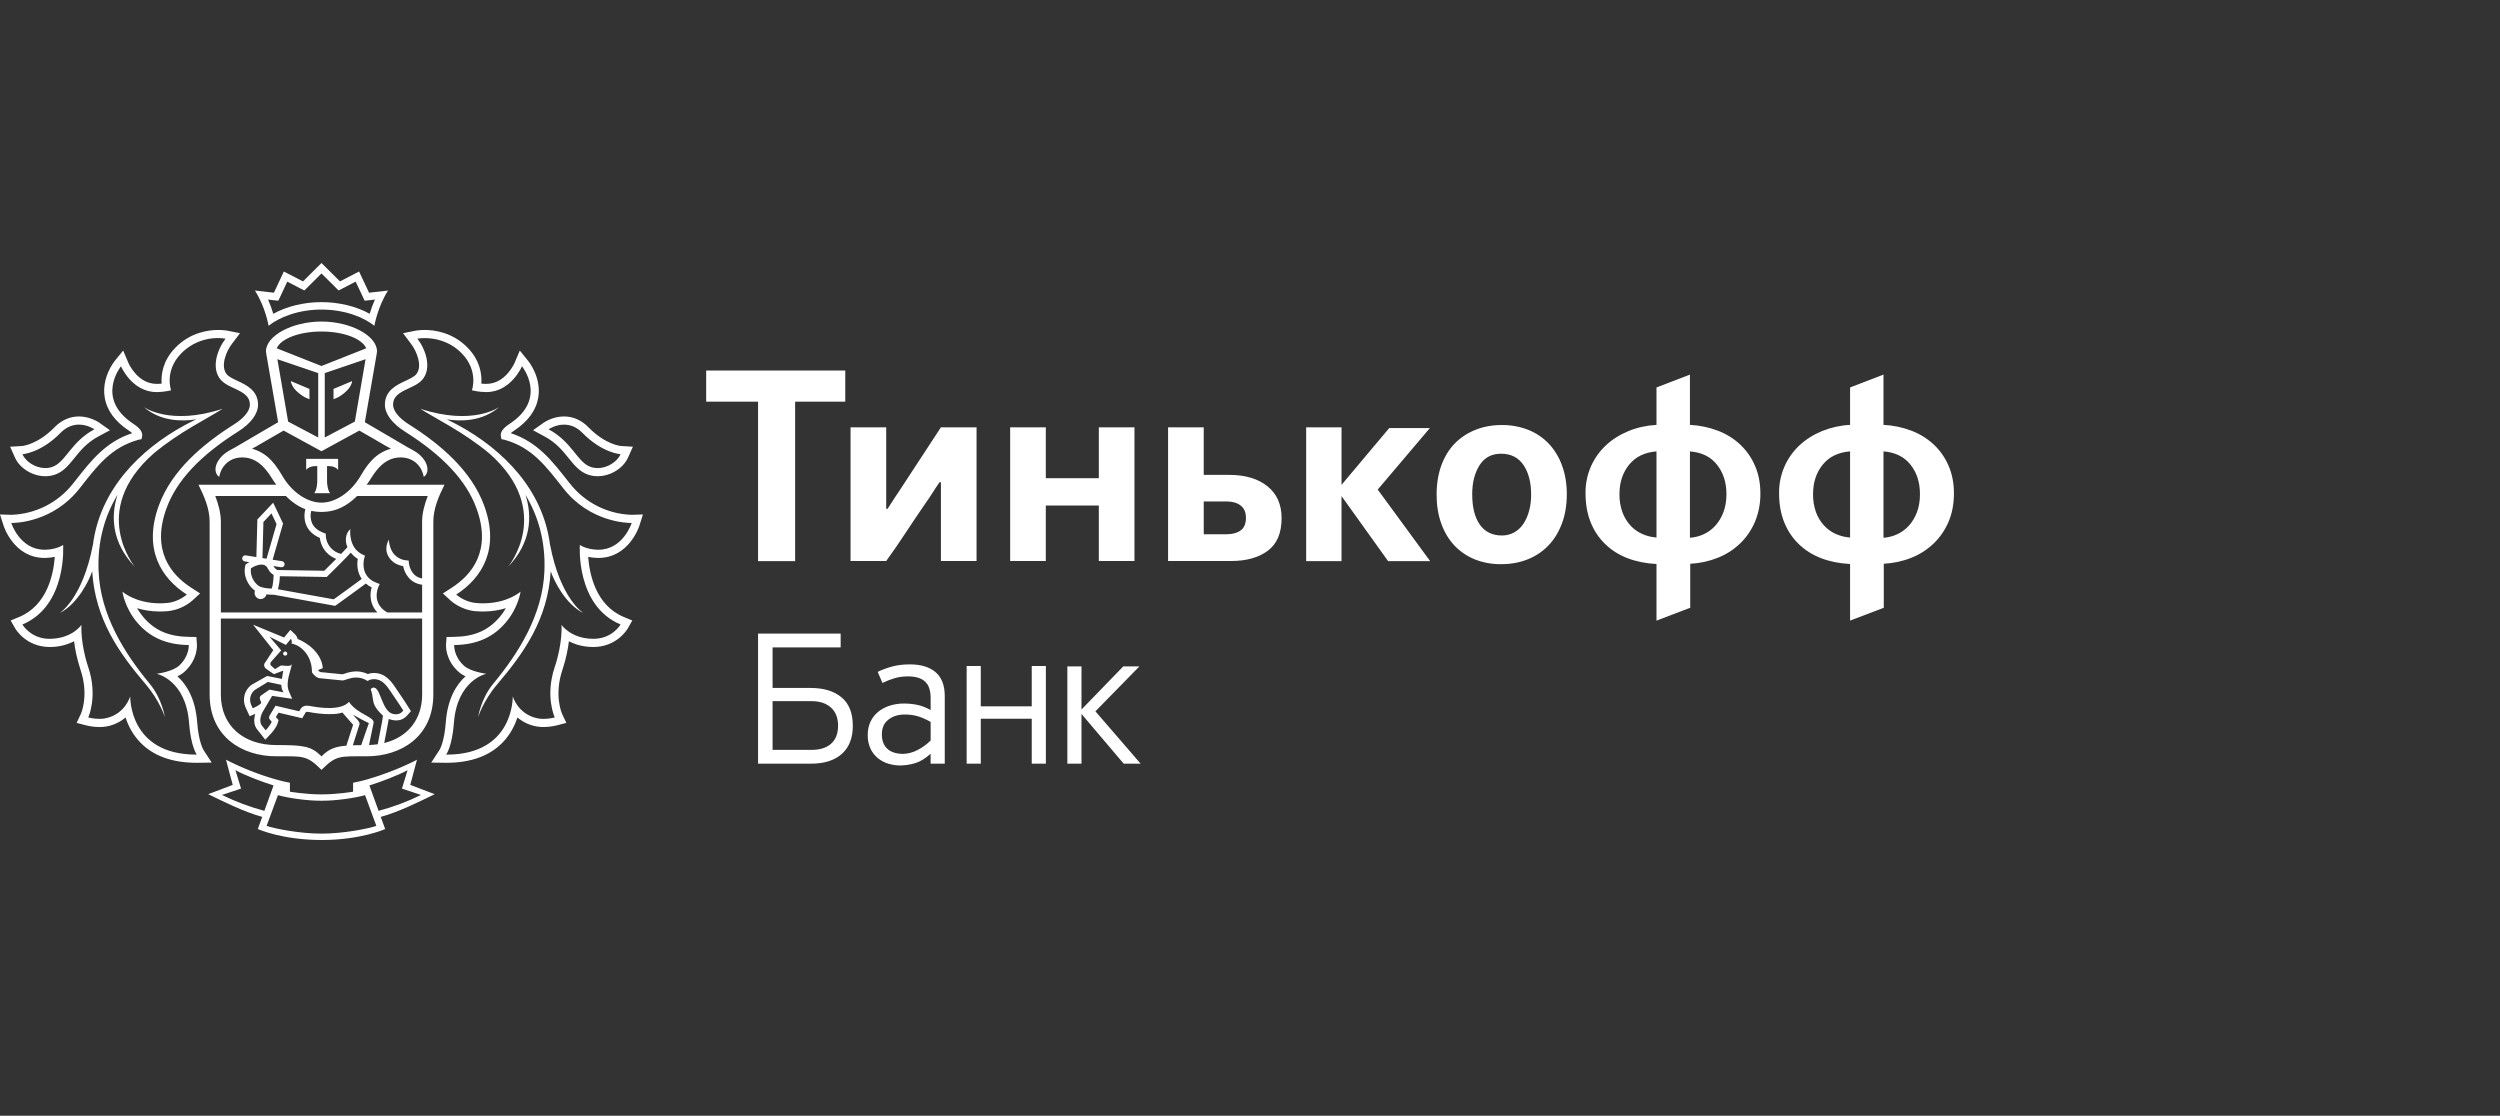 <svg width="121" height="54" viewBox="0 0 121 54" fill="none" xmlns="http://www.w3.org/2000/svg">
<rect x="0" y="0" width="121" height="54" fill="#333333" stroke="none"/>
<path d="M13.809 31.534C13.796 31.533 13.783 31.535 13.771 31.539C13.758 31.543 13.747 31.549 13.737 31.558C13.727 31.567 13.719 31.577 13.713 31.589C13.707 31.6 13.704 31.613 13.703 31.626C13.702 31.639 13.704 31.652 13.708 31.665C13.712 31.678 13.719 31.689 13.727 31.699C13.736 31.709 13.747 31.717 13.759 31.723C13.771 31.728 13.784 31.732 13.797 31.732C13.81 31.733 13.823 31.731 13.836 31.727C13.848 31.723 13.86 31.716 13.87 31.708C13.88 31.699 13.888 31.689 13.894 31.677C13.9 31.665 13.903 31.652 13.904 31.639C13.905 31.626 13.903 31.613 13.898 31.6C13.894 31.588 13.887 31.576 13.878 31.567C13.87 31.557 13.859 31.549 13.847 31.544C13.835 31.538 13.822 31.535 13.809 31.534V31.534ZM18.324 39.244L17.879 38.016C18.409 37.854 19.319 37.506 19.727 37.275L19.455 38.168L20.377 38.476C19.72 38.799 19.032 39.056 18.324 39.244ZM15.561 40.348C14.489 40.348 13.266 40.101 12.904 39.972L13.452 38.485C13.907 38.618 14.852 38.759 15.538 38.755H15.582C16.268 38.759 17.212 38.618 17.669 38.485L18.216 39.972C17.856 40.101 16.632 40.348 15.561 40.348V40.348ZM10.744 38.476L11.667 38.168L11.394 37.275C11.801 37.506 12.713 37.855 13.241 38.015L12.795 39.245C12.088 39.057 11.401 38.799 10.744 38.476V38.476ZM20.418 38.203L19.857 37.988L20.012 37.405L20.182 36.771C20.182 36.771 19.188 37.313 17.787 37.719C17.389 37.833 17.089 37.885 17.089 37.885V38.318C17.089 38.318 16.339 38.448 15.582 38.448H15.538C14.78 38.448 14.032 38.318 14.032 38.318V37.885C14.032 37.885 13.73 37.833 13.334 37.719C12.507 37.482 11.704 37.164 10.939 36.771L11.107 37.405L11.265 37.988L10.702 38.203L10.078 38.438C10.793 38.784 11.785 39.288 12.692 39.538L12.478 40.125C12.478 40.125 13.63 40.651 15.547 40.656V40.657H15.573C17.493 40.651 18.643 40.125 18.643 40.125L18.427 39.538C19.335 39.288 20.328 38.784 21.04 38.438L20.418 38.203ZM13.217 14.527L13.472 14.554L13.582 14.321L13.904 13.631L14.5 13.941L14.73 14.059L14.915 13.876L15.559 13.236L16.204 13.876L16.389 14.059L16.619 13.94L17.213 13.63L17.539 14.32L17.647 14.554L17.902 14.527L18.146 14.497C18.047 14.722 17.963 14.953 17.893 15.188C17.25 14.828 16.413 14.623 15.559 14.623C14.709 14.623 13.873 14.828 13.227 15.188C13.157 14.953 13.073 14.723 12.974 14.498L13.217 14.528V14.527ZM15.559 14.983C16.702 14.983 17.615 15.363 18.12 15.768C18.12 15.768 18.27 14.862 18.782 14.062L17.862 14.167L17.38 13.141L16.456 13.619L15.559 12.73L14.665 13.62L13.738 13.141L13.258 14.167L12.338 14.062C12.85 14.862 12.999 15.768 12.999 15.768C13.508 15.363 14.419 14.983 15.559 14.983V14.983ZM30.036 30.225C30.036 30.225 29.639 30.919 28.726 30.919H28.716C27.619 30.913 27.178 30.242 27.178 30.242C27.178 30.242 27.242 31.115 26.847 32.292C26.372 33.712 26.851 34.725 26.851 34.725C26.851 34.725 26.595 34.795 26.301 34.795C26.188 34.795 26.071 34.783 25.959 34.754C25.045 34.536 24.817 33.7 24.817 33.7C24.817 33.7 24.901 36.523 21.62 36.523H21.595C21.595 36.523 21.885 36.129 21.969 34.993C22.125 32.898 23.539 32.611 23.539 32.611C23.539 32.611 22.784 32.516 22.457 32.222C21.946 31.757 21.983 31.22 21.983 31.22C23.136 31.204 23.893 30.81 24.468 30.14C25.093 29.417 25.195 28.636 25.195 28.636C25.195 28.636 24.575 29.201 23.375 29.201C23.264 29.201 23.152 29.195 23.041 29.184C22.473 29.138 22.081 28.776 22.081 28.776C23.33 27.972 24.206 26.57 23.429 24.458C22.806 22.765 21.311 21.501 19.804 20.548C19.304 20.234 19.024 19.885 19.024 19.585C19.024 18.877 20.027 18.855 20.437 18.38C20.912 17.827 20.614 16.932 20.203 16.392C20.203 16.392 20.342 16.364 20.56 16.364C20.993 16.364 21.743 16.474 22.36 17.114C23.179 17.964 22.84 18.891 22.84 18.891L23.058 18.934C23.189 18.962 23.32 18.967 23.456 18.974L23.543 18.976C24.733 18.976 25.265 17.727 25.265 17.727C25.265 17.727 26.529 19.288 24.668 20.512C24.348 20.721 24.206 20.915 24.243 21.122L24.272 21.257L24.405 21.281C25.754 21.648 26.437 22.583 27.271 23.645C28.537 25.26 30.328 25.312 30.549 25.312H30.573C30.573 25.312 30.165 26.607 28.96 26.607L28.903 26.606C28.349 26.586 28.065 26.373 28.065 26.373C28.065 26.373 27.85 29.313 30.036 30.225V30.225ZM28.96 27.004C30.437 27.004 30.931 25.496 30.951 25.431L31.117 24.9L30.563 24.917H30.561C29.984 24.897 29.418 24.751 28.903 24.489C28.388 24.227 27.937 23.855 27.581 23.4L27.471 23.263C26.716 22.299 26.001 21.383 24.72 20.965C24.757 20.931 24.81 20.89 24.883 20.843C25.562 20.395 25.957 19.85 26.056 19.218C26.202 18.266 25.596 17.508 25.57 17.477L25.159 16.967L24.902 17.572C24.885 17.61 24.452 18.579 23.543 18.579H23.476L23.296 18.569C23.328 18.136 23.249 17.467 22.644 16.839C21.917 16.084 21.026 15.97 20.56 15.97C20.31 15.97 20.145 16.001 20.127 16.003L19.506 16.126L19.889 16.634C20.189 17.024 20.462 17.746 20.139 18.122C20.035 18.242 19.823 18.339 19.619 18.437C19.202 18.63 18.629 18.899 18.629 19.585C18.629 20.028 18.973 20.492 19.594 20.886C21.434 22.046 22.568 23.258 23.058 24.596C23.817 26.652 22.827 27.826 21.866 28.444L21.436 28.722L21.813 29.069C21.864 29.114 22.324 29.522 23.006 29.581C23.136 29.589 23.259 29.597 23.375 29.597C23.811 29.597 24.184 29.527 24.486 29.435C24.396 29.593 24.291 29.742 24.172 29.88C23.623 30.519 22.947 30.81 21.976 30.825L21.615 30.831L21.587 31.194C21.584 31.268 21.557 31.942 22.192 32.514C22.289 32.603 22.407 32.676 22.53 32.735C22.099 33.125 21.661 33.803 21.576 34.965C21.505 35.935 21.274 36.294 21.271 36.297L20.873 36.909L21.593 36.919C22.785 36.919 23.697 36.589 24.329 35.935C24.703 35.548 24.916 35.111 25.043 34.725C25.394 35.024 25.84 35.188 26.301 35.188C26.637 35.188 26.919 35.116 26.951 35.108L27.411 34.987L27.207 34.555C27.192 34.521 26.808 33.655 27.221 32.421C27.399 31.886 27.491 31.408 27.535 31.036C27.825 31.188 28.213 31.313 28.715 31.315C29.854 31.315 30.357 30.46 30.379 30.425L30.603 30.032L30.188 29.86C28.829 29.294 28.528 27.774 28.468 26.952C28.591 26.976 28.731 26.998 28.89 27.002L28.96 27.004V27.004ZM27.3 20.552C27.575 20.552 27.896 20.646 28.2 20.96C29.151 21.93 30.037 21.984 30.037 21.984C29.876 22.342 29.409 22.656 28.927 22.656C28.814 22.656 28.702 22.639 28.591 22.6C27.936 22.378 27.701 21.392 26.551 20.778C26.551 20.778 26.872 20.552 27.3 20.552V20.552ZM26.364 21.129C26.915 21.423 27.236 21.818 27.517 22.168C27.794 22.51 28.057 22.838 28.467 22.975C28.613 23.025 28.767 23.049 28.927 23.049C29.542 23.049 30.161 22.671 30.396 22.147L30.632 21.621L30.061 21.587C30.034 21.587 29.299 21.519 28.481 20.68C28.145 20.337 27.738 20.156 27.3 20.156C26.764 20.156 26.367 20.425 26.324 20.452L25.799 20.823L26.364 21.129V21.129ZM26.623 26.365V26.385C26.291 23.7 24.349 21.761 22.187 20.583C21.987 20.475 21.802 20.384 21.624 20.297C22.281 20.4 23.341 20.412 24.16 19.7C24.16 19.7 22.908 20.624 20.344 19.785C21.054 20.247 22.432 20.899 23.692 21.955C26.839 24.731 24.588 27.439 24.588 27.439C25.718 26.254 25.766 24.985 25.433 23.949C26.028 24.943 26.409 26.151 26.35 27.64C26.263 29.774 25.095 31.619 23.865 33.101C23.275 33.821 23.142 34.705 23.142 34.705C23.142 34.705 23.381 33.925 24.065 33.122C25.382 31.574 26.509 29.966 26.656 27.648C26.792 28.069 27.354 29.238 28.244 29.678C28.244 29.678 27.125 29.002 26.623 26.365V26.365ZM9.499 36.523C6.219 36.523 6.303 33.7 6.303 33.7C6.303 33.7 6.073 34.536 5.16 34.754C5.05 34.784 4.933 34.794 4.82 34.794C4.525 34.794 4.27 34.725 4.27 34.725C4.27 34.725 4.747 33.711 4.272 32.292C3.879 31.115 3.942 30.242 3.942 30.242C3.942 30.242 3.502 30.912 2.405 30.919H2.394C1.482 30.919 1.084 30.225 1.084 30.225C3.269 29.314 3.055 26.373 3.055 26.373C3.055 26.373 2.771 26.586 2.217 26.606L2.159 26.607C0.954 26.607 0.546 25.312 0.546 25.312H0.57C0.793 25.312 2.582 25.26 3.848 23.645C4.682 22.583 5.366 21.649 6.713 21.281L6.848 21.257L6.878 21.122C6.915 20.915 6.774 20.721 6.453 20.512C4.592 19.288 5.856 17.728 5.856 17.728C5.856 17.728 6.385 18.976 7.578 18.976L7.664 18.974C7.798 18.967 7.931 18.962 8.061 18.934L8.281 18.891C8.281 18.891 7.941 17.965 8.761 17.115C9.036 16.831 9.375 16.617 9.75 16.491C10.126 16.365 10.525 16.331 10.916 16.392C10.506 16.932 10.209 17.827 10.683 18.38C11.093 18.855 12.095 18.877 12.095 19.585C12.095 19.885 11.816 20.235 11.315 20.548C9.808 21.501 8.313 22.765 7.691 24.458C6.915 26.57 7.791 27.972 9.041 28.776C9.041 28.776 8.648 29.138 8.079 29.184C7.968 29.195 7.856 29.201 7.744 29.201C6.546 29.201 5.925 28.636 5.925 28.636C5.925 28.636 6.028 29.416 6.649 30.141C7.229 30.81 7.984 31.204 9.138 31.22C9.138 31.22 9.174 31.757 8.664 32.222C8.336 32.516 7.582 32.611 7.582 32.611C7.582 32.611 8.996 32.899 9.152 34.993C9.236 36.129 9.522 36.523 9.522 36.523H9.5H9.499ZM9.849 36.297C9.847 36.294 9.618 35.935 9.544 34.965C9.459 33.803 9.021 33.125 8.589 32.735C8.713 32.676 8.829 32.603 8.927 32.515C9.562 31.942 9.535 31.267 9.531 31.195L9.506 30.831L9.143 30.825C8.173 30.81 7.497 30.519 6.948 29.88C6.821 29.73 6.718 29.581 6.634 29.435C6.936 29.528 7.306 29.597 7.744 29.597C7.861 29.597 7.984 29.589 8.113 29.581C8.554 29.536 8.971 29.358 9.307 29.069L9.685 28.722L9.255 28.444C8.29 27.825 7.305 26.652 8.061 24.595C8.551 23.258 9.685 22.047 11.527 20.886C12.148 20.492 12.489 20.028 12.489 19.585C12.489 18.899 11.919 18.63 11.5 18.437C11.297 18.339 11.084 18.242 10.981 18.122C10.657 17.746 10.931 17.024 11.231 16.634L11.617 16.126L10.992 16.003C10.974 16.001 10.81 15.97 10.56 15.97C10.094 15.97 9.204 16.084 8.478 16.84C7.872 17.467 7.792 18.136 7.824 18.569L7.644 18.579H7.578C6.666 18.579 6.235 17.609 6.218 17.572L5.962 16.967L5.547 17.477C5.524 17.507 4.917 18.267 5.065 19.217C5.162 19.85 5.559 20.395 6.238 20.843C6.312 20.89 6.363 20.931 6.4 20.965C5.118 21.383 4.403 22.299 3.648 23.263L3.539 23.4C3.183 23.855 2.731 24.227 2.216 24.489C1.701 24.751 1.135 24.897 0.557 24.917L0 24.9L0.17 25.431C0.19 25.496 0.682 27.004 2.16 27.004L2.231 27.002C2.388 26.998 2.528 26.976 2.652 26.952C2.592 27.774 2.29 29.294 0.932 29.86L0.516 30.032L0.741 30.424C0.762 30.46 1.267 31.314 2.408 31.314C2.817 31.318 3.222 31.223 3.586 31.036C3.63 31.408 3.721 31.886 3.899 32.421C4.312 33.655 3.927 34.521 3.913 34.555L3.709 34.987L4.169 35.109C4.2 35.116 4.484 35.189 4.819 35.189C5.28 35.19 5.726 35.025 6.077 34.726C6.202 35.111 6.417 35.548 6.79 35.935C7.424 36.589 8.335 36.919 9.526 36.919L10.247 36.909L9.848 36.297H9.849ZM2.92 20.96C3.224 20.646 3.545 20.551 3.821 20.551C4.247 20.551 4.569 20.778 4.569 20.778C3.419 21.393 3.183 22.378 2.526 22.6C2.419 22.637 2.306 22.656 2.193 22.655C1.711 22.655 1.243 22.342 1.084 21.984C1.084 21.984 1.969 21.93 2.92 20.96ZM2.193 23.049C2.352 23.049 2.506 23.025 2.653 22.975C3.064 22.838 3.326 22.51 3.603 22.168C3.886 21.818 4.203 21.423 4.755 21.128L5.322 20.824L4.796 20.452C4.751 20.424 4.356 20.156 3.821 20.156C3.382 20.156 2.975 20.336 2.638 20.681C1.82 21.519 1.087 21.587 1.06 21.588L0.49 21.621L0.724 22.147C0.96 22.671 1.578 23.049 2.194 23.049H2.193ZM4.771 27.64C4.71 26.15 5.091 24.943 5.687 23.948C5.355 24.985 5.4 26.254 6.532 27.438C6.532 27.438 4.28 24.731 7.429 21.955C8.689 20.899 10.066 20.247 10.776 19.785C8.212 20.624 6.961 19.7 6.961 19.7C7.779 20.412 8.839 20.4 9.496 20.297C9.319 20.384 9.131 20.475 8.933 20.583C6.771 21.761 4.829 23.7 4.496 26.385V26.365C3.994 29.002 2.876 29.678 2.876 29.678C3.766 29.238 4.326 28.069 4.462 27.648C4.61 29.966 5.737 31.574 7.055 33.122C7.738 33.924 7.979 34.705 7.979 34.705C7.979 34.705 7.846 33.821 7.252 33.101C6.025 31.619 4.857 29.774 4.772 27.641L4.771 27.64ZM14.819 22.208V22.74C15.002 22.517 15.355 22.562 15.355 22.562V23.33C15.355 23.33 15.343 23.708 15.209 23.871H15.975C15.843 23.708 15.829 23.33 15.829 23.33V22.562C15.829 22.562 16.184 22.517 16.365 22.74V22.208H14.82H14.819ZM14.49 19.05C14.736 19.245 14.877 19.278 14.881 19.28L14.977 19.325V18.824L14.077 18.444C14.077 18.444 14.085 18.735 14.49 19.05V19.05ZM16.629 19.05C17.035 18.735 17.043 18.445 17.043 18.445L16.143 18.824V19.325L16.238 19.281C16.243 19.278 16.384 19.245 16.628 19.051L16.629 19.05ZM15.559 17.715L13.393 16.857C13.578 16.419 14.427 16.047 15.559 16.045C16.693 16.047 17.542 16.419 17.725 16.857L15.559 17.715ZM17.174 20.405L15.718 21.175V18.058L17.694 17.385L17.174 20.405ZM18.076 21.233L18.742 21.621H18.751L18.918 21.719C18.573 21.813 18.261 22 18.014 22.259C18.004 22.267 17.997 22.276 17.988 22.286C17.932 22.346 17.878 22.409 17.825 22.474L17.794 22.514C17.742 22.581 17.694 22.649 17.647 22.72L17.623 22.756C17.568 22.838 17.515 22.926 17.462 23.018C16.988 23.838 16.232 24.328 15.559 24.328C14.887 24.328 14.13 23.838 13.657 23.018C13.607 22.93 13.554 22.845 13.499 22.76C13.488 22.744 13.479 22.728 13.468 22.715C13.423 22.648 13.376 22.582 13.327 22.517L13.292 22.472C13.241 22.409 13.188 22.348 13.134 22.288L13.105 22.258C12.858 21.999 12.545 21.812 12.2 21.718L12.37 21.621H12.377L13.044 21.233L13.728 20.84L15.555 21.838L15.559 21.834L15.564 21.838L17.392 20.84L18.076 21.233V21.233ZM20.702 24.006C20.552 24.401 20.43 24.828 20.43 25.253V27.997C19.86 27.901 19.792 27.284 19.79 27.257L19.78 27.131L19.656 27.121C19.446 27.102 19.25 27.008 19.104 26.856C18.824 26.575 18.824 26.119 18.824 26.116C18.82 26.138 18.516 26.566 18.869 27.034C19.018 27.23 19.233 27.352 19.512 27.4C19.577 27.742 19.832 28.226 20.431 28.3V29.642H18.745C17.968 29.208 18.297 28.444 18.312 28.412L18.378 28.266L18.23 28.21C17.388 27.897 17.62 27.054 17.63 27.018L17.665 26.895L17.55 26.84C16.855 26.517 16.95 25.647 16.958 25.61C16.745 25.784 16.668 26.138 16.815 26.486C16.735 26.578 16.628 26.688 16.511 26.81C16.308 26.765 16.126 26.655 15.992 26.496C15.857 26.338 15.779 26.139 15.769 25.932L15.767 25.829L15.673 25.793C15.391 25.688 15.199 25.532 15.103 25.321C15.025 25.133 15.011 24.924 15.063 24.727C15.224 24.761 15.388 24.779 15.553 24.779H15.566C15.649 24.779 15.731 24.773 15.812 24.765C16.261 24.72 16.762 24.527 17.286 24.006H20.702V24.006ZM18.596 35.963L18.784 34.979C18.794 34.92 18.806 34.853 18.814 34.796C18.93 34.842 19.053 34.867 19.178 34.869C19.466 34.869 19.633 34.717 19.745 34.588L19.889 34.418L19.771 34.234C19.619 33.991 19.462 33.752 19.299 33.517C19.259 33.461 19.22 33.404 19.183 33.346C18.955 33.003 18.669 32.573 18.095 32.573L18.045 32.574C17.962 32.578 17.881 32.595 17.803 32.624C17.628 32.54 17.437 32.496 17.243 32.495C17.048 32.5 16.855 32.538 16.673 32.607C16.635 32.617 16.602 32.629 16.574 32.635L15.504 32.529C15.49 32.526 15.446 32.5 15.393 32.437V32.432L15.624 32.339C15.559 31.563 14.817 31.087 14.404 30.925C14.386 30.842 14.344 30.766 14.284 30.707L14.054 30.487L13.851 30.731L13.751 30.856L12.251 30.236L13.227 31.466L12.842 32.053C12.701 32.203 12.857 32.353 12.857 32.353L13.255 32.629L13.667 32.475C13.681 32.475 13.694 32.478 13.707 32.479C13.688 32.542 13.662 32.789 13.645 32.859L12.929 32.717L12.176 33.143C12.011 33.263 11.893 33.435 11.839 33.631C11.785 33.827 11.8 34.036 11.88 34.223L11.964 34.406L12.083 34.665L12.346 34.555C12.35 34.555 12.353 34.553 12.356 34.551C12.261 34.854 12.3 35.143 12.468 35.331L12.628 35.533L12.84 35.803L13.074 35.551C13.142 35.483 13.366 35.232 13.434 35.018L13.484 34.854L13.371 34.729L13.351 34.705L13.481 34.493L14.415 34.714L14.625 34.764L14.737 34.578L14.797 34.477C14.809 34.455 14.812 34.452 14.856 34.452C14.888 34.452 14.922 34.455 14.957 34.463C15.31 34.53 15.635 34.563 15.924 34.563C16.204 34.563 16.371 34.553 16.571 34.486C16.571 34.486 17.073 35.058 17.09 35.08L16.783 36.032L16.769 36.09C16.187 36.137 15.904 36.265 15.561 36.608C15.064 36.113 14.711 36.061 13.375 36.061C11.775 36.061 10.689 35.12 10.689 33.615V29.938H20.431L20.432 33.615C20.432 34.835 19.72 35.685 18.596 35.963V35.963ZM12.596 33.884L12.646 34.011C12.613 34.122 12.233 34.279 12.233 34.279L12.151 34.099C12.099 33.975 12.09 33.837 12.126 33.708C12.161 33.578 12.239 33.464 12.347 33.384L12.963 33.007L13.617 33.147C13.613 33.277 13.652 33.405 13.729 33.51L13.044 33.378L12.634 33.662C12.564 33.711 12.56 33.8 12.596 33.884V33.884ZM18.493 34.923L18.283 36.023C18.143 36.041 18.002 36.053 17.861 36.058L18.08 35C18.147 34.687 17.307 34.588 16.891 33.97C16.689 34.2 16.307 34.268 15.923 34.268C15.573 34.268 15.223 34.212 15.01 34.17C14.959 34.161 14.907 34.156 14.855 34.155C14.732 34.155 14.62 34.194 14.542 34.324L14.482 34.427L13.336 34.157L13.051 34.63C13.011 34.707 13.008 34.771 13.073 34.843L13.15 34.928C13.097 35.095 12.859 35.348 12.859 35.348L12.689 35.135C12.554 34.984 12.576 34.707 12.716 34.451L13.171 33.681L14.141 33.821L13.991 33.477C13.788 33.021 14.096 32.441 14.129 32.107C14.119 32.207 14.026 32.23 13.918 32.23C13.82 32.23 13.711 32.211 13.638 32.211C13.61 32.211 13.585 32.214 13.572 32.224L13.309 32.384L13.102 32.2C13.077 32.165 13.069 32.082 13.13 32.02L13.61 31.48L13.043 30.815L13.837 31.215L14.079 30.92C14.146 30.986 14.117 31.157 14.117 31.157C14.365 31.163 15.06 31.549 15.097 32.449C15.099 32.477 15.099 32.508 15.099 32.537L15.117 32.567C15.166 32.635 15.302 32.808 15.474 32.825L16.571 32.934H16.575C16.695 32.934 16.935 32.792 17.242 32.792C17.41 32.792 17.596 32.834 17.795 32.96C17.795 32.96 17.895 32.88 18.056 32.872L18.094 32.871C18.586 32.871 18.791 33.318 19.055 33.688C19.254 33.971 19.519 34.39 19.519 34.39C19.421 34.507 19.33 34.572 19.177 34.572C19.13 34.572 19.082 34.567 19.036 34.557C18.508 34.46 18.432 33.371 18.131 33.285C18.115 33.281 18.099 33.279 18.083 33.279C17.985 33.279 17.943 33.365 17.943 33.365C18.081 33.736 18 33.886 18.149 34.173C18.259 34.385 18.456 34.559 18.537 34.643C18.537 34.643 18.515 34.803 18.492 34.923H18.493ZM17.483 36.065C17.335 36.065 17.198 36.067 17.077 36.071L17.397 35.067C17.448 34.927 17.194 34.749 17.089 34.592C17.248 34.692 17.658 34.91 17.855 34.997C17.835 35.03 17.483 36.065 17.483 36.065V36.065ZM12.703 27.011L12.749 25.264L13.139 24.849L13.385 25.365L12.901 27.042L12.703 27.011ZM12.984 27.552C13.043 27.666 13.133 27.761 13.244 27.827C13.241 27.993 13.225 28.158 13.196 28.321C13.188 28.36 13.178 28.395 13.168 28.431C13.162 28.453 13.155 28.471 13.15 28.486C13.031 28.486 12.797 28.471 12.605 28.402C12.393 28.322 12.076 27.932 12.149 27.502C12.241 27.445 12.454 27.325 12.653 27.325C12.806 27.325 12.911 27.397 12.984 27.552V27.552ZM17.507 28.021C17.207 28.243 16.434 28.811 16.152 29.007L13.451 28.52L13.47 28.448C13.505 28.307 13.541 28.115 13.543 27.889L15.813 27.926L15.857 27.881C15.892 27.847 16.611 27.149 16.978 26.748C17.065 26.858 17.174 26.962 17.318 27.054C17.268 27.321 17.289 27.701 17.508 28.021H17.507ZM13.834 24.006C14.158 24.33 14.476 24.532 14.778 24.642C14.739 24.799 14.688 25.122 14.833 25.442C14.953 25.702 15.168 25.902 15.48 26.035C15.513 26.355 15.716 26.837 16.274 27.05C16.029 27.297 15.791 27.531 15.695 27.625L13.429 27.589C13.354 27.553 13.291 27.495 13.25 27.423C13.246 27.412 13.239 27.405 13.234 27.394L13.604 27.454L13.627 27.455C13.699 27.455 13.761 27.405 13.773 27.332C13.779 27.293 13.77 27.254 13.747 27.222C13.724 27.19 13.69 27.168 13.651 27.162L13.196 27.09L13.7 25.34L13.222 24.33L12.456 25.143L12.409 26.963L11.894 26.88C11.814 26.865 11.738 26.923 11.724 27.004C11.718 27.043 11.728 27.083 11.751 27.114C11.774 27.146 11.809 27.168 11.848 27.174L12.064 27.207C12.018 27.233 11.973 27.261 11.929 27.291L11.885 27.321L11.873 27.376C11.748 27.886 12.032 28.371 12.338 28.588L12.327 28.652C12.32 28.69 12.322 28.73 12.33 28.767C12.339 28.805 12.356 28.841 12.379 28.872C12.405 28.91 12.441 28.941 12.482 28.963C12.524 28.984 12.569 28.995 12.616 28.994C12.681 28.993 12.745 28.971 12.796 28.929C12.846 28.888 12.882 28.831 12.896 28.767C13.011 28.781 13.116 28.784 13.186 28.784H13.247L16.22 29.323L16.27 29.289C16.507 29.123 17.411 28.463 17.707 28.243C17.789 28.314 17.88 28.378 17.989 28.43C17.893 28.753 17.887 29.25 18.266 29.642H10.69V25.253C10.69 24.828 10.567 24.401 10.42 24.006H13.835H13.834ZM13.424 17.385L15.401 18.058V21.175L13.945 20.405L13.425 17.385H13.424ZM18.248 17.009C18.248 16.248 16.972 15.563 15.564 15.563H15.555C14.147 15.563 12.872 16.248 12.872 17.009L12.9 17.196L13.462 20.436L12.897 20.764L11.436 21.621H11.441C11.441 21.621 11.112 21.791 10.959 21.894C10.403 22.282 10.285 22.849 10.609 23.082C10.687 22.621 11.051 22.139 11.732 22.139C12.222 22.139 12.596 22.393 12.897 22.773C12.975 22.869 13.049 22.973 13.117 23.083C13.202 23.221 13.287 23.344 13.371 23.461H9.606C9.883 24.02 10.146 24.611 10.146 25.253V33.615C10.146 35.64 11.696 36.605 13.375 36.605C14.671 36.605 14.845 36.545 15.561 37.262C16.273 36.546 16.448 36.605 17.746 36.605C19.424 36.605 20.973 35.64 20.973 33.615V25.253C20.973 24.611 21.236 24.02 21.513 23.461H17.748C17.832 23.344 17.917 23.221 18.001 23.082C18.071 22.972 18.144 22.869 18.221 22.773C18.524 22.391 18.897 22.139 19.388 22.139C20.068 22.139 20.431 22.621 20.512 23.082C20.835 22.849 20.718 22.282 20.158 21.894C20.008 21.79 19.678 21.621 19.678 21.621H19.684L18.221 20.764L17.658 20.435L18.221 17.195L18.248 17.009V17.009ZM45.134 23.853C45.244 23.681 45.354 23.511 45.472 23.343H45.54V27.153H47.265V20.683H45.54L43.609 23.634C43.5 23.802 43.392 23.965 43.284 24.123C43.177 24.282 43.067 24.451 42.96 24.626H42.892V20.684H41.167V27.154H42.892C43.217 26.703 43.534 26.243 43.844 25.771C44.155 25.299 44.468 24.833 44.783 24.374C44.909 24.199 45.027 24.024 45.134 23.853V23.853ZM50.617 24.467H53.183V27.153H54.908V20.683H53.183V23.145H50.617V20.684H48.892V27.154H50.617V24.467ZM60.049 25.672C59.878 25.795 59.652 25.857 59.374 25.857H58.261V24.27H59.361C59.649 24.27 59.878 24.337 60.049 24.468C60.219 24.601 60.304 24.8 60.304 25.064C60.304 25.346 60.219 25.549 60.049 25.673V25.672ZM62.029 25.078C62.029 24.414 61.8 23.901 61.344 23.534C60.886 23.169 60.274 22.985 59.504 22.985H58.26V20.683H56.535V27.153H59.579C60.322 27.153 60.917 26.987 61.361 26.657C61.807 26.325 62.029 25.8 62.029 25.077V25.078ZM82.459 25.858C82.249 25.954 82.023 26.012 81.793 26.028V21.848C82.359 21.892 82.795 22.105 83.1 22.488C83.406 22.873 83.56 23.348 83.56 23.911C83.56 24.248 83.51 24.543 83.41 24.799C83.322 25.037 83.19 25.257 83.02 25.446C82.863 25.619 82.672 25.759 82.46 25.857L82.459 25.858ZM80.174 26.016C79.936 25.999 79.702 25.941 79.484 25.844C79.267 25.748 79.072 25.608 78.912 25.433C78.743 25.246 78.611 25.028 78.525 24.791C78.424 24.509 78.376 24.211 78.382 23.911C78.382 23.348 78.539 22.873 78.851 22.489C79.164 22.105 79.605 21.892 80.174 21.847V26.016V26.016ZM84.22 26.306C84.523 26.016 84.761 25.668 84.938 25.261C85.12 24.821 85.21 24.348 85.202 23.871C85.202 23.387 85.116 22.946 84.944 22.549C84.78 22.162 84.538 21.814 84.234 21.524C83.921 21.231 83.554 21.001 83.153 20.849C82.718 20.683 82.258 20.587 81.793 20.564V18.131L80.174 18.754V20.564C79.695 20.592 79.244 20.69 78.824 20.862C78.403 21.035 78.037 21.264 77.73 21.551C77.422 21.838 77.175 22.184 77.004 22.569C76.824 22.979 76.734 23.423 76.74 23.871C76.74 24.392 76.821 24.857 76.984 25.268C77.147 25.678 77.38 26.031 77.684 26.325C77.986 26.622 78.348 26.852 78.769 27.015C79.191 27.177 79.659 27.272 80.174 27.298V30.039L81.807 29.416V27.286C82.266 27.264 82.718 27.165 83.145 26.995C83.545 26.837 83.91 26.603 84.22 26.305V26.306ZM92.778 24.799C92.679 25.054 92.548 25.269 92.388 25.446C92.227 25.622 92.038 25.76 91.828 25.857C91.618 25.954 91.392 26.012 91.161 26.029V21.847C91.726 21.892 92.162 22.105 92.468 22.489C92.774 22.873 92.926 23.348 92.926 23.912C92.926 24.247 92.878 24.543 92.778 24.799V24.799ZM89.544 26.016C89.305 25.999 89.07 25.941 88.851 25.844C88.635 25.747 88.441 25.607 88.281 25.432C88.111 25.246 87.98 25.028 87.894 24.791C87.794 24.509 87.746 24.21 87.752 23.911C87.752 23.348 87.907 22.873 88.22 22.489C88.532 22.105 88.974 21.892 89.544 21.847V26.016V26.016ZM94.307 25.261C94.482 24.855 94.57 24.392 94.57 23.871C94.57 23.387 94.485 22.946 94.313 22.549C94.149 22.162 93.907 21.813 93.603 21.524C93.29 21.231 92.922 21.001 92.521 20.849C92.086 20.682 91.627 20.586 91.161 20.564V18.131L89.544 18.753V20.564C89.08 20.587 88.623 20.688 88.192 20.862C87.772 21.035 87.407 21.264 87.099 21.551C86.792 21.836 86.549 22.177 86.373 22.569C86.193 22.979 86.102 23.423 86.108 23.871C86.108 24.392 86.188 24.858 86.353 25.268C86.516 25.678 86.748 26.03 87.053 26.326C87.355 26.622 87.717 26.852 88.138 27.015C88.558 27.177 89.028 27.271 89.544 27.298V30.038L91.175 29.417V27.285C91.634 27.262 92.087 27.165 92.514 26.995C92.913 26.836 93.278 26.602 93.589 26.305C93.891 26.015 94.131 25.668 94.307 25.261V25.261ZM34.179 19.44H36.69V27.16H38.484V19.44H40.911V17.933H34.179V19.44ZM69.207 20.717H67.24L64.93 23.467V20.684H63.219V27.16H64.929V24.01L67.186 27.16H69.22L66.682 23.695L69.207 20.717V20.717ZM74.012 24.712C73.955 24.935 73.864 25.148 73.74 25.342C73.62 25.522 73.473 25.663 73.296 25.764C73.111 25.868 72.901 25.921 72.689 25.917C72.226 25.917 71.871 25.741 71.624 25.394C71.379 25.046 71.255 24.554 71.255 23.918C71.255 23.355 71.375 22.887 71.611 22.517C71.848 22.146 72.193 21.96 72.647 21.96C73.129 21.96 73.493 22.144 73.739 22.51C73.986 22.876 74.107 23.355 74.107 23.946C74.107 24.219 74.076 24.474 74.012 24.712V24.712ZM74.958 21.471C74.679 21.178 74.339 20.95 73.962 20.803C73.556 20.645 73.124 20.567 72.689 20.571C72.228 20.571 71.804 20.648 71.416 20.803C71.026 20.957 70.693 21.178 70.412 21.463C70.132 21.751 69.916 22.105 69.762 22.523C69.609 22.941 69.532 23.416 69.532 23.946C69.532 24.456 69.606 24.92 69.755 25.335C69.903 25.75 70.115 26.102 70.385 26.393C70.657 26.683 70.984 26.909 71.369 27.069C71.78 27.232 72.22 27.313 72.662 27.306C73.122 27.306 73.547 27.228 73.936 27.074C74.315 26.926 74.657 26.698 74.939 26.406C75.219 26.115 75.439 25.76 75.595 25.341C75.754 24.923 75.833 24.448 75.833 23.918C75.833 23.408 75.756 22.943 75.602 22.53C75.462 22.137 75.243 21.776 74.958 21.47V21.471ZM40.563 35.12C40.563 34.747 40.449 34.457 40.221 34.248C39.993 34.04 39.677 33.935 39.271 33.935H37.393V36.295H39.272C39.683 36.295 40.001 36.195 40.225 35.995C40.45 35.797 40.563 35.505 40.563 35.119V35.12ZM39.233 33.297C39.869 33.297 40.368 33.449 40.731 33.752C41.094 34.055 41.276 34.512 41.276 35.124C41.276 35.718 41.099 36.172 40.746 36.488C40.393 36.803 39.898 36.961 39.262 36.961H36.69V30.667H40.688V31.334H37.393V33.297H39.233V33.297ZM45.043 34.941C44.86 34.836 44.667 34.748 44.467 34.68C44.243 34.611 44.01 34.578 43.776 34.583C43.469 34.583 43.21 34.665 42.999 34.83C42.787 34.994 42.682 35.23 42.682 35.54C42.682 35.85 42.772 36.085 42.951 36.246C43.13 36.407 43.389 36.488 43.728 36.488C43.977 36.475 44.215 36.408 44.443 36.284C44.67 36.162 44.869 36.014 45.043 35.84V34.94V34.941ZM44.031 32.156C44.577 32.156 44.996 32.284 45.288 32.538C45.58 32.793 45.726 33.175 45.726 33.684V36.961H45.042V36.497H45.023C44.773 36.723 44.523 36.871 44.276 36.942C44.029 37.013 43.793 37.048 43.568 37.048C43.382 37.048 43.196 37.021 43.01 36.967C42.826 36.914 42.654 36.825 42.504 36.707C42.349 36.584 42.224 36.427 42.138 36.249C42.039 36.035 41.991 35.8 41.998 35.564C41.998 35.334 42.041 35.124 42.128 34.938C42.215 34.751 42.336 34.593 42.494 34.461C42.651 34.329 42.838 34.228 43.053 34.157C43.282 34.084 43.521 34.048 43.761 34.051C43.966 34.051 44.173 34.071 44.383 34.113C44.591 34.154 44.811 34.238 45.043 34.365V33.78C45.043 33.416 44.951 33.15 44.769 32.985C44.586 32.819 44.313 32.737 43.949 32.737C43.719 32.737 43.504 32.765 43.306 32.823C43.102 32.883 42.902 32.961 42.711 33.055L42.48 32.518C42.705 32.41 42.942 32.323 43.193 32.256C43.443 32.19 43.723 32.156 44.031 32.156ZM49.936 36.961V34.786H47.47V36.961H46.786V32.233H47.47V34.186H49.936V32.233H50.62V36.961H49.936V36.961ZM55.148 32.253L53.018 34.428L55.206 36.961H54.386L52.344 34.554V36.961H51.66V32.253H52.344V34.341L54.367 32.253H55.147H55.148Z" fill="white"/>
</svg>
